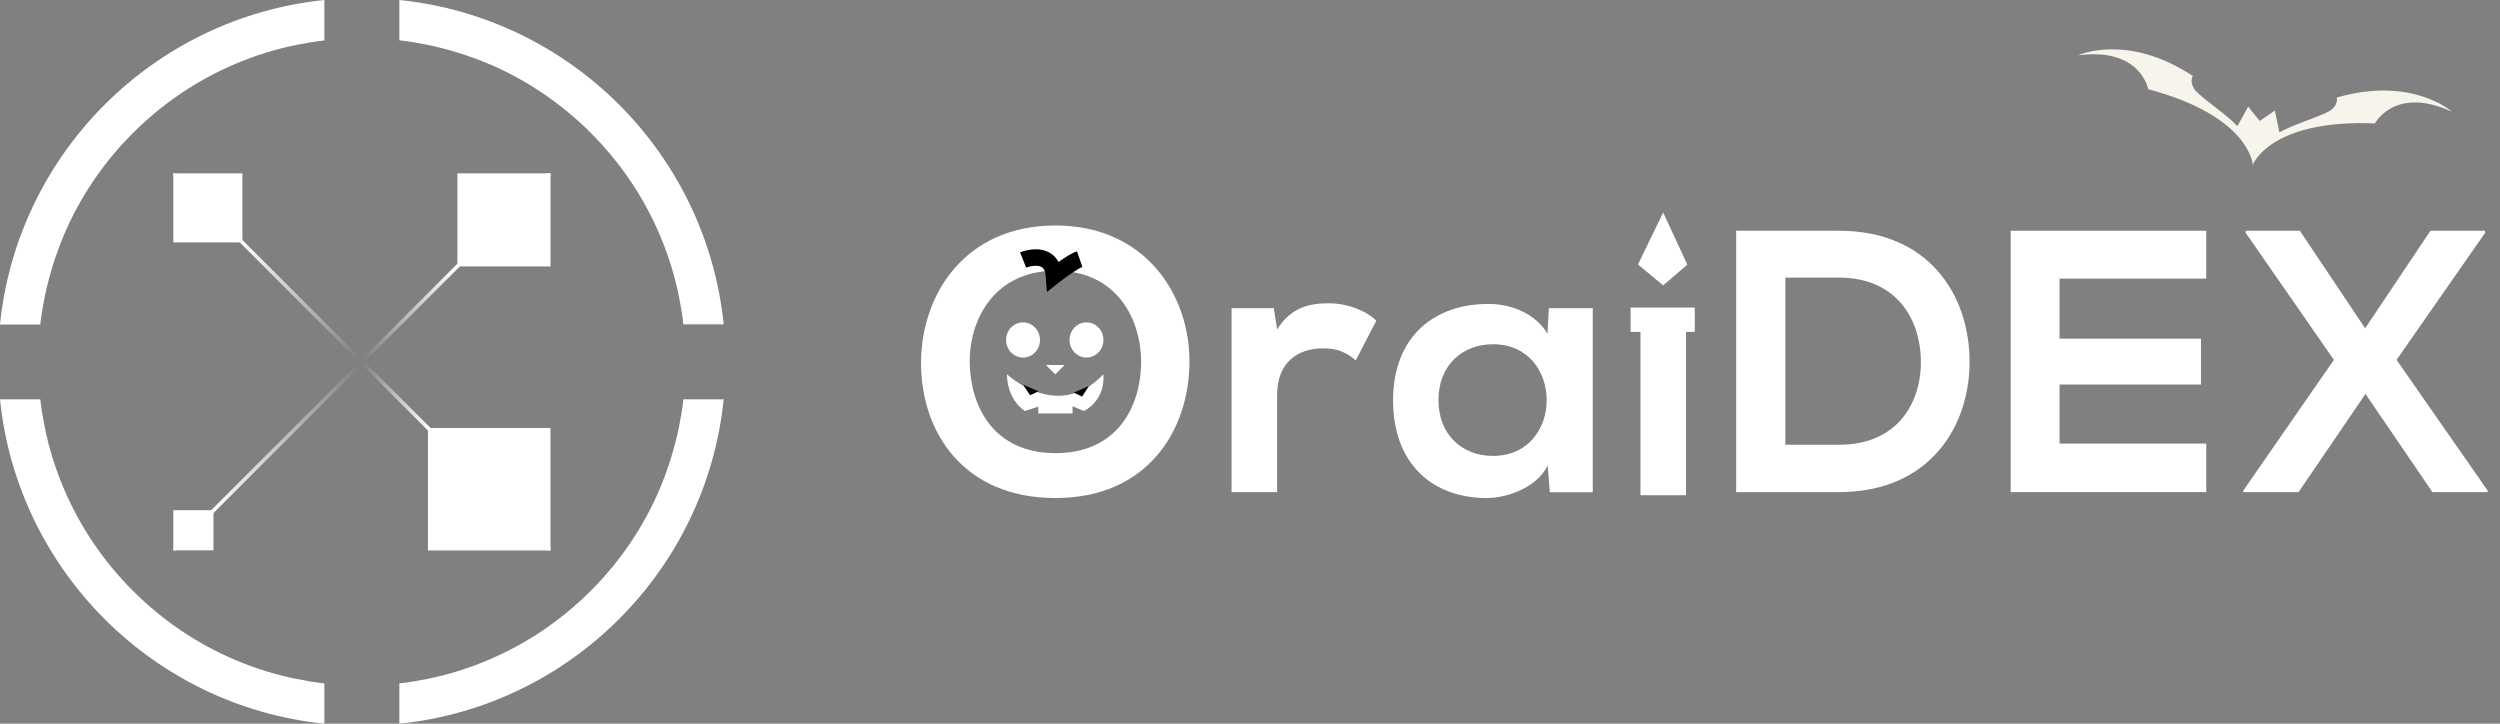 <svg width="152" height="44" viewBox="0 0 152 44" fill="none" xmlns="http://www.w3.org/2000/svg">
<rect x="0" y="0" width="152" height="44" fill="#808080" stroke="none"/>
<g clip-path="url(#clip0_13628_216919)">
<path d="M0 19.73H2.45C2.51 19.16 2.61 18.6 2.72 18.04C2.98 16.78 3.37 15.53 3.86 14.35C4.35 13.18 4.96 12.06 5.67 11.01C6.37 9.97 7.18 8.99 8.08 8.09C8.97 7.2 9.95 6.39 11 5.68C12.05 4.97 13.18 4.36 14.34 3.87C15.53 3.37 16.77 2.98 18.03 2.73C18.59 2.62 19.15 2.52 19.72 2.46V0C9.33 1.07 1.06 9.33 0 19.73ZM41.55 24.28C41.49 24.85 41.39 25.41 41.28 25.97C41.02 27.23 40.63 28.48 40.14 29.66C39.65 30.83 39.04 31.95 38.33 33C37.63 34.04 36.82 35.02 35.92 35.92C35.03 36.81 34.05 37.62 33 38.33C31.95 39.04 30.82 39.65 29.66 40.14C28.47 40.64 27.23 41.03 25.97 41.28C25.41 41.39 24.85 41.49 24.28 41.55V44C34.67 42.94 42.94 34.67 44 24.28H41.55ZM14.34 40.14C13.17 39.65 12.05 39.04 11 38.33C9.96 37.63 8.98 36.82 8.08 35.92C7.19 35.03 6.38 34.05 5.67 33C4.96 31.95 4.35 30.82 3.86 29.66C3.36 28.47 2.97 27.23 2.72 25.97C2.61 25.41 2.51 24.85 2.45 24.28H0C1.06 34.67 9.33 42.94 19.72 44V41.55C19.15 41.49 18.59 41.39 18.03 41.28C16.77 41.03 15.52 40.64 14.34 40.14ZM24.28 0V2.45C24.85 2.51 25.41 2.61 25.97 2.72C27.23 2.98 28.48 3.37 29.66 3.86C30.83 4.35 31.95 4.96 33 5.67C34.04 6.37 35.02 7.18 35.92 8.08C36.81 8.97 37.62 9.95 38.33 11C39.04 12.05 39.65 13.18 40.14 14.34C40.64 15.53 41.03 16.77 41.28 18.03C41.39 18.59 41.49 19.15 41.55 19.72H44C42.94 9.33 34.68 1.07 24.28 0Z" fill="white"/>
<path d="M14.739 10.54H10.539V14.74H14.739V10.54Z" fill="white"/>
<path d="M33.471 10.54H27.811V16.2H33.471V10.54Z" fill="white"/>
<path d="M33.469 26.02V33.469H26.02V26.02H33.469Z" fill="white"/>
<path d="M12.979 31.02H10.539V33.459H12.979V31.02Z" fill="white"/>
<path d="M22.011 22.16L10.701 33.47H10.551V33.31L21.861 22L22.021 22.16H22.011Z" fill="url(#paint0_linear_13628_216919)"/>
<path d="M33.47 10.54V10.7L27.96 16.2L22.16 22L22 21.84L27.8 16.04L33.3 10.53H33.46L33.47 10.54Z" fill="url(#paint1_linear_13628_216919)"/>
<path d="M22.009 21.85L21.849 22.01L10.539 10.7V10.54H10.689L21.999 21.85H22.009Z" fill="url(#paint2_linear_13628_216919)"/>
<path d="M33.47 33.31V33.47H33.31L22 22.16L22.16 22L33.47 33.31Z" fill="url(#paint3_linear_13628_216919)"/>
<path d="M72.32 22.07C72.28 26.18 69.76 30.28 64.17 30.28C58.58 30.28 56 26.27 56 22.08C56 17.89 58.68 13.71 64.17 13.71C69.63 13.71 72.36 17.92 72.32 22.07ZM58.96 22.14C59.03 24.75 60.43 27.55 64.18 27.55C67.93 27.55 69.33 24.73 69.38 22.13C69.42 19.45 67.93 16.46 64.18 16.46C60.43 16.46 58.89 19.48 58.96 22.15V22.14Z" fill="white"/>
<path d="M77.449 18.74L77.649 20.03C78.509 18.65 79.669 18.44 80.799 18.44C81.929 18.44 83.069 18.89 83.679 19.5L82.429 21.91C81.859 21.43 81.339 21.18 80.439 21.18C78.989 21.18 77.649 21.95 77.649 24.02V29.92H74.879V18.74H77.439H77.449Z" fill="white"/>
<path d="M94.179 18.74H96.839V29.93H94.229L94.099 28.3C93.459 29.62 91.719 30.25 90.469 30.28C87.159 30.31 84.699 28.26 84.699 24.34C84.699 20.42 87.259 18.46 90.529 18.48C92.029 18.48 93.449 19.18 94.089 20.3L94.169 18.75L94.179 18.74ZM87.459 24.32C87.459 26.46 88.929 27.72 90.769 27.72C95.129 27.72 95.129 20.93 90.769 20.93C88.929 20.93 87.459 22.19 87.459 24.32Z" fill="white"/>
<path d="M-8115.5 16.09H8267.5H-8115.5ZM101.12 -8169.25V8213.75V-8169.25ZM101.12 12.92L99.59 16.08L101.12 17.35L102.59 16.09L101.12 12.92Z" fill="white"/>
<path d="M119.749 21.84C119.819 25.85 117.369 29.92 111.809 29.92H105.559V14.03H111.809C117.269 14.03 119.689 17.92 119.749 21.84ZM108.549 27.04H111.819C115.429 27.04 116.859 24.41 116.789 21.82C116.719 19.35 115.269 16.88 111.819 16.88H108.549V27.05V27.04Z" fill="white"/>
<path d="M134.14 29.92H122.25V14.03H134.14V16.94H125.22V20.59H133.82V23.38H125.22V26.97H134.14V29.92Z" fill="white"/>
<path d="M147.801 14.03H151.091V14.16L145.711 21.88L151.251 29.83V29.92H147.891L143.821 23.95L139.751 29.92H136.391V29.83L141.901 21.88L136.541 14.16V14.03H139.831L143.801 19.96L147.771 14.03H147.801Z" fill="white"/>
<path d="M103.041 18.7V20.18H102.511V30.11H99.741V20.18H99.141V18.7H103.041Z" fill="white"/>
<path d="M62.2 21.74C62.769 21.74 63.23 21.261 63.23 20.67C63.23 20.079 62.769 19.6 62.2 19.6C61.631 19.6 61.17 20.079 61.17 20.67C61.17 21.261 61.631 21.74 62.2 21.74Z" fill="white"/>
<path d="M66.059 21.74C66.628 21.74 67.089 21.261 67.089 20.67C67.089 20.079 66.628 19.6 66.059 19.6C65.49 19.6 65.029 20.079 65.029 20.67C65.029 21.261 65.49 21.74 66.059 21.74Z" fill="white"/>
<path d="M64.73 22.19L64.16 22.76L63.59 22.19" fill="white"/>
<path d="M63.65 17.73L63.58 16.8C63.559 16.51 63.48 16.33 63.34 16.24C63.069 16.07 62.55 16.21 62.389 16.27L62.02 15.34C62.13 15.3 63.109 14.92 63.859 15.39C64.029 15.49 64.21 15.66 64.359 15.93C64.719 15.67 65.169 15.38 65.48 15.28L65.809 16.23C65.529 16.33 64.809 16.84 64.4 17.16L63.669 17.74L63.65 17.73Z" fill="black"/>
<path d="M61.231 22.76C61.231 22.76 64.321 25.69 67.081 22.76C67.081 22.76 67.301 24.21 65.911 24.99L65.211 24.7V25.14H63.131V24.72L62.321 24.99C62.321 24.99 61.261 24.4 61.221 22.76H61.231Z" fill="white"/>
<path d="M62.201 23.39L62.631 24.03L63.141 23.79L62.201 23.39Z" fill="black"/>
<path d="M66.211 23.47L65.791 24.11L65.281 23.87L66.211 23.47Z" fill="black"/>
<path d="M133.33 4.613C133.33 4.613 133.12 4.893 133.38 5.363C133.64 5.833 135.32 6.883 136.03 7.673L136.69 6.483L137.39 7.353L138.31 6.723L138.59 8.053C139.5 7.513 141.41 7.003 141.8 6.633C142.19 6.263 142.07 5.933 142.07 5.933C146.66 4.603 149.08 6.793 149.08 6.793C145.6 5.193 144.4 7.503 144.4 7.503C137.98 7.243 136.97 10.023 136.97 10.023C136.97 10.023 136.82 7.073 130.61 5.423C130.61 5.423 130.15 2.863 126.35 3.363C126.35 3.363 129.31 1.983 133.3 4.603L133.33 4.613Z" fill="#F7F4EB"/>
</g>
<defs>
<linearGradient id="paint0_linear_13628_216919" x1="21.931" y1="22.08" x2="12.951" y2="31.06" gradientUnits="userSpaceOnUse">
<stop stop-color="white" stop-opacity="0"/>
<stop offset="1" stop-color="white"/>
</linearGradient>
<linearGradient id="paint1_linear_13628_216919" x1="22.09" y1="21.92" x2="27.78" y2="16.23" gradientUnits="userSpaceOnUse">
<stop stop-color="white" stop-opacity="0"/>
<stop offset="1" stop-color="white"/>
</linearGradient>
<linearGradient id="paint2_linear_13628_216919" x1="21.879" y1="21.87" x2="14.709" y2="14.71" gradientUnits="userSpaceOnUse">
<stop stop-color="white" stop-opacity="0"/>
<stop offset="1" stop-color="white"/>
</linearGradient>
<linearGradient id="paint3_linear_13628_216919" x1="22.06" y1="22.06" x2="26.16" y2="26.15" gradientUnits="userSpaceOnUse">
<stop stop-color="white" stop-opacity="0"/>
<stop offset="0.98" stop-color="white"/>
</linearGradient>
<clipPath id="clip0_13628_216919">
<rect width="151.26" height="44" fill="white"/>
</clipPath>
</defs>
</svg>
